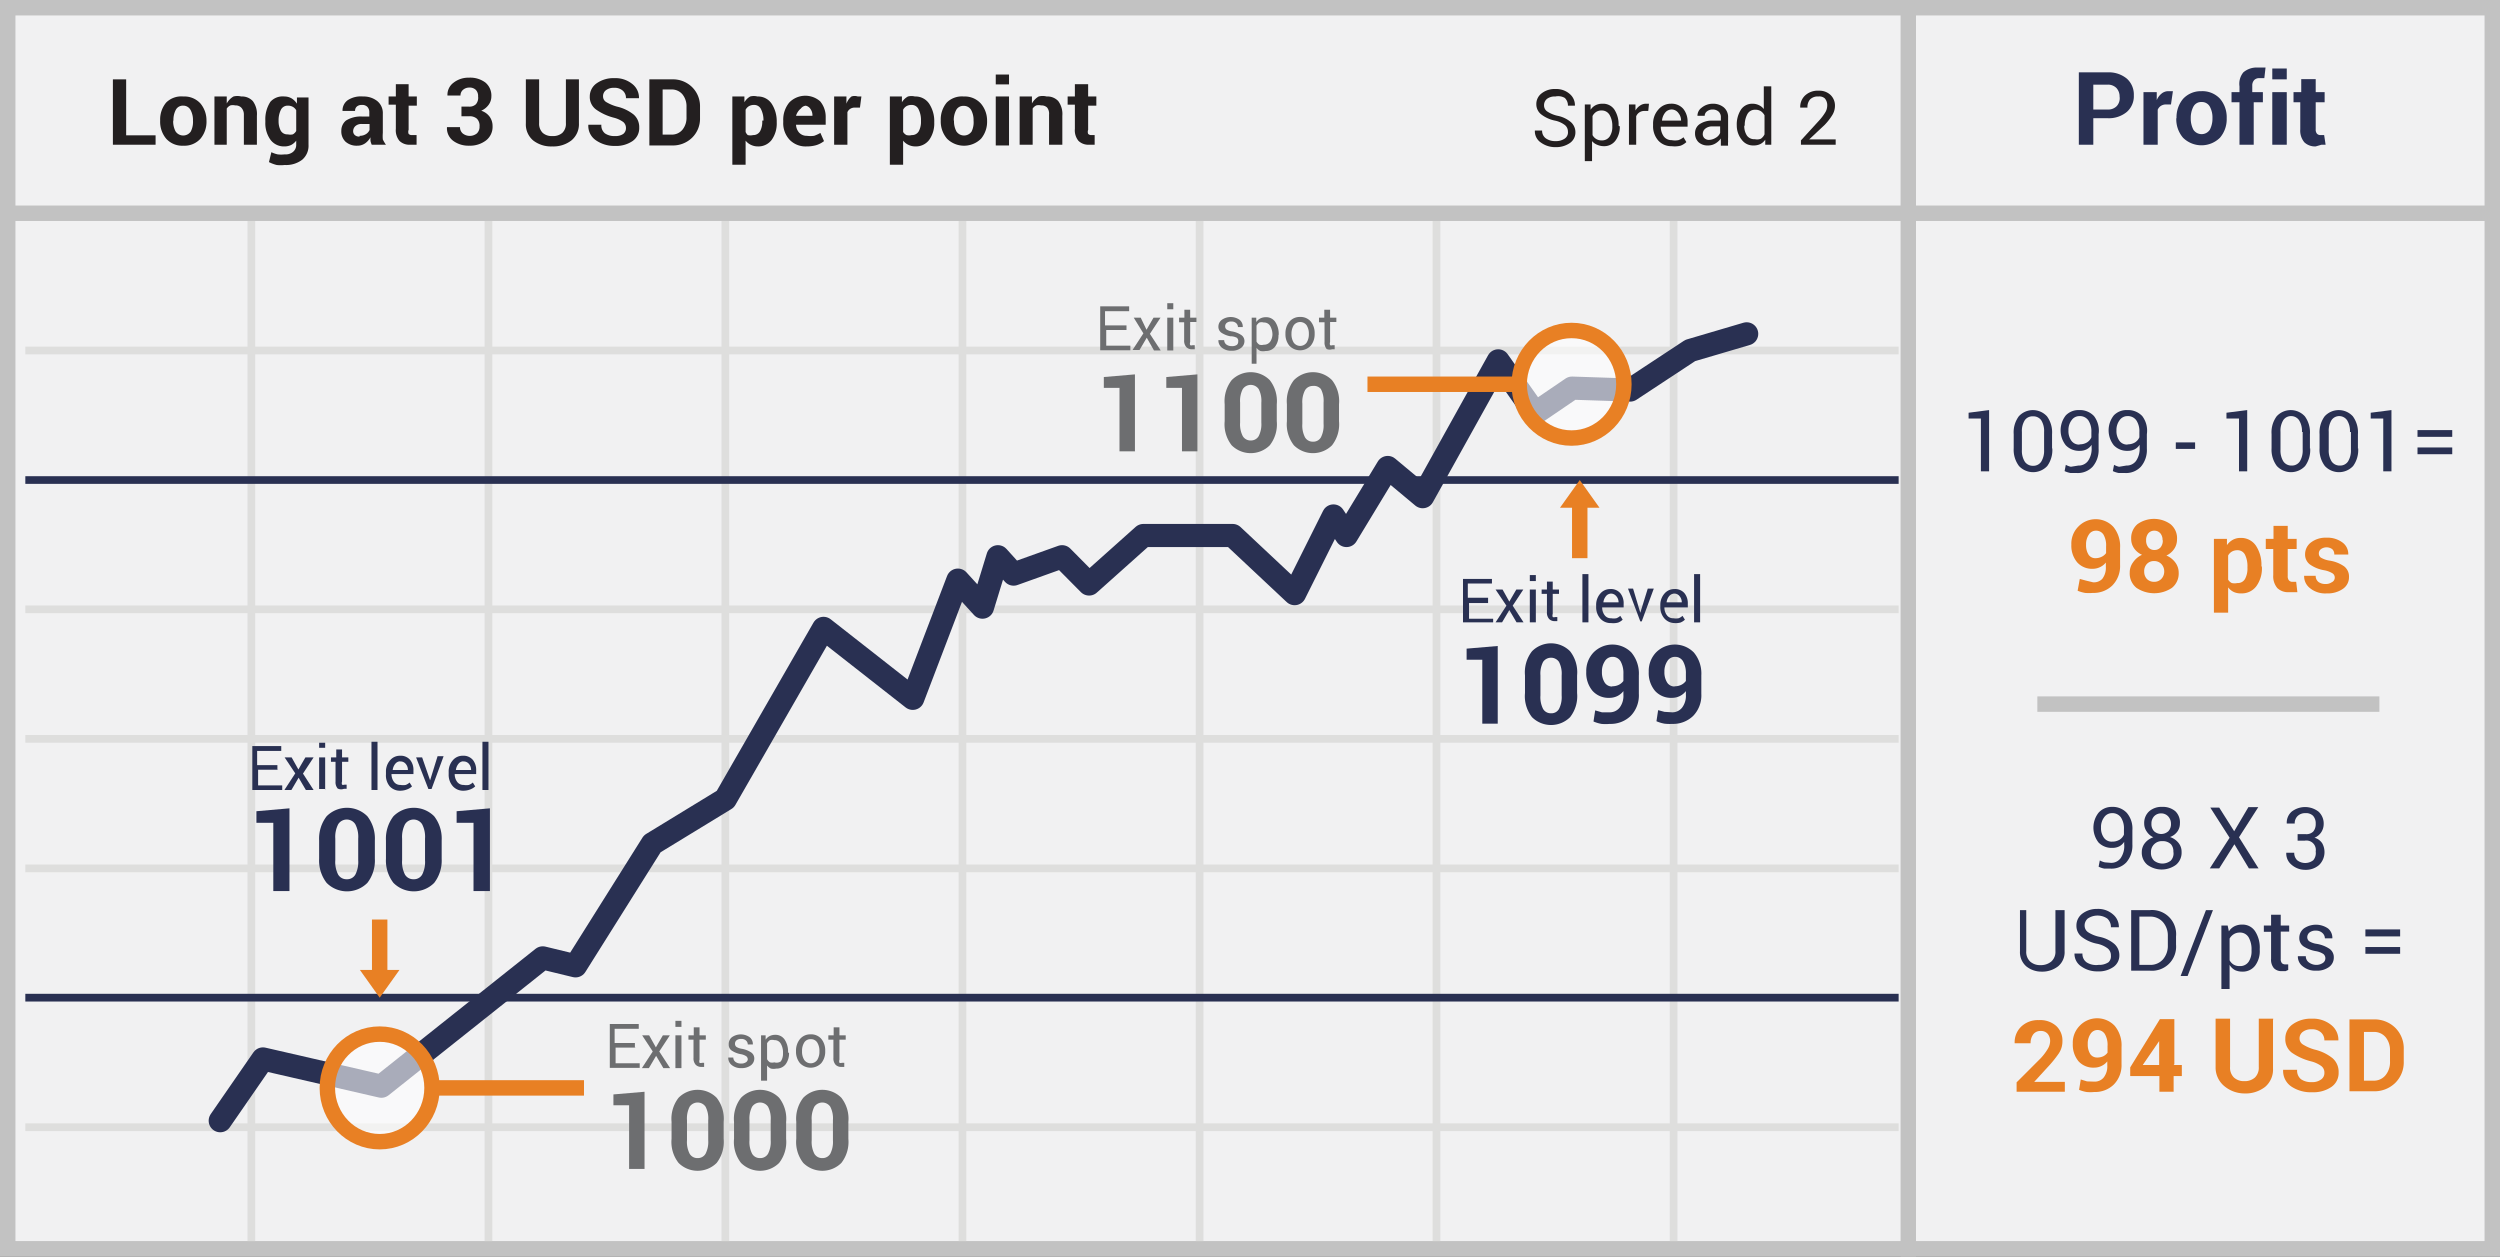 <svg id="Layer_1" data-name="Layer 1" xmlns="http://www.w3.org/2000/svg" viewBox="0 0 103.64 52.1"><rect x="0" y="0" width="103.64" height="52.1" fill="#808080" stroke="none"/><defs><style>.cls-1{fill:#f1f1f2;stroke:#c2c2c2;}.cls-1,.cls-10,.cls-2{stroke-miterlimit:10;}.cls-1,.cls-10{stroke-width:0.64px;}.cls-10,.cls-2,.cls-3,.cls-7{fill:none;}.cls-2{stroke:#dededd;}.cls-2,.cls-3{stroke-width:0.32px;}.cls-3,.cls-7{stroke:#293052;stroke-linejoin:round;}.cls-4{fill:#231f20;}.cls-5{fill:#293052;}.cls-6{fill:#6d6e70;}.cls-7{stroke-linecap:round;stroke-width:0.96px;}.cls-8{opacity:0.6;}.cls-9{fill:#fff;}.cls-10{stroke:#e88024;}.cls-11{fill:#e88024;}</style></defs><title>spreads-long</title><rect class="cls-1" x="79.11" y="0.32" width="24.21" height="51.45"/><rect class="cls-1" x="0.32" y="0.32" width="78.79" height="51.45"/><line class="cls-2" x1="1.05" y1="14.53" x2="78.71" y2="14.53"/><line class="cls-2" x1="1.05" y1="25.26" x2="78.71" y2="25.26"/><line class="cls-2" x1="1.05" y1="36" x2="78.71" y2="36"/><line class="cls-2" x1="1.05" y1="46.73" x2="78.71" y2="46.73"/><line class="cls-2" x1="10.42" y1="9.16" x2="10.42" y2="51.45"/><line class="cls-2" x1="20.25" y1="9.16" x2="20.25" y2="51.45"/><line class="cls-2" x1="30.07" y1="9.16" x2="30.07" y2="51.45"/><line class="cls-2" x1="39.9" y1="9.16" x2="39.9" y2="51.45"/><line class="cls-2" x1="49.73" y1="9.16" x2="49.73" y2="51.45"/><line class="cls-2" x1="59.55" y1="9.16" x2="59.55" y2="51.45"/><line class="cls-2" x1="1.05" y1="30.63" x2="78.71" y2="30.63"/><line class="cls-2" x1="69.38" y1="9.16" x2="69.38" y2="51.45"/><line class="cls-3" x1="1.05" y1="19.9" x2="78.71" y2="19.9"/><line class="cls-3" x1="1.05" y1="41.36" x2="78.71" y2="41.36"/><line class="cls-1" x1="0.48" y1="8.84" x2="103.32" y2="8.84"/><path class="cls-4" d="M5.23,5.61H6.45V6H4.68V3.29H5.23V5.61Z"/><path class="cls-4" d="M6.64,5a1.09,1.09,0,0,1,.25-0.75A0.89,0.89,0,0,1,7.6,4a0.9,0.9,0,0,1,.71.29A1.09,1.09,0,0,1,8.56,5V5a1.09,1.09,0,0,1-.25.75,0.89,0.89,0,0,1-.71.29,0.89,0.89,0,0,1-.71-0.29A1.09,1.09,0,0,1,6.64,5V5ZM7.18,5a0.88,0.88,0,0,0,.1.45,0.38,0.38,0,0,0,.63,0A0.88,0.88,0,0,0,8,5V5a0.87,0.87,0,0,0-.1-0.44A0.34,0.34,0,0,0,7.6,4.38a0.33,0.33,0,0,0-.31.17,0.88,0.88,0,0,0-.1.44V5Z"/><path class="cls-4" d="M9.4,4l0,0.29A0.74,0.74,0,0,1,9.68,4,0.65,0.65,0,0,1,10,4a0.61,0.61,0,0,1,.48.19,0.9,0.9,0,0,1,.17.61V6H10.11V4.75A0.41,0.41,0,0,0,10,4.46a0.33,0.33,0,0,0-.25-0.09,0.42,0.42,0,0,0-.2,0,0.39,0.39,0,0,0-.15.13V6H8.89V4H9.4Z"/><path class="cls-4" d="M11,5a1.32,1.32,0,0,1,.21-0.78A0.68,0.68,0,0,1,11.79,4a0.58,0.58,0,0,1,.3.08,0.67,0.67,0,0,1,.22.22l0-.26h0.48V6a0.76,0.76,0,0,1-.26.62,1.1,1.1,0,0,1-.73.22,1.41,1.41,0,0,1-.33,0,1.51,1.51,0,0,1-.32-0.12l0.1-.41a1.27,1.27,0,0,0,.26.09,1.22,1.22,0,0,0,.29,0,0.49,0.49,0,0,0,.33-0.09A0.37,0.37,0,0,0,12.28,6V5.83a0.62,0.62,0,0,1-.21.18,0.63,0.63,0,0,1-.28.06,0.69,0.69,0,0,1-.58-0.28A1.17,1.17,0,0,1,11,5.07V5Zm0.55,0a0.83,0.83,0,0,0,.09.42,0.31,0.31,0,0,0,.29.15,0.46,0.46,0,0,0,.21,0,0.36,0.36,0,0,0,.14-0.14V4.57a0.38,0.38,0,0,0-.14-0.14,0.41,0.41,0,0,0-.21-0.05,0.31,0.31,0,0,0-.29.18,1,1,0,0,0-.09.47v0Z"/><path class="cls-4" d="M15.41,6a1.11,1.11,0,0,1-.05-0.15,1.05,1.05,0,0,1,0-.16,0.76,0.76,0,0,1-.22.25,0.56,0.56,0,0,1-.33.1,0.69,0.69,0,0,1-.49-0.17,0.59,0.59,0,0,1-.17-0.45A0.54,0.54,0,0,1,14.34,5,1.15,1.15,0,0,1,15,4.83h0.31V4.66a0.32,0.32,0,0,0-.08-0.23A0.3,0.3,0,0,0,15,4.35a0.3,0.3,0,0,0-.21.07,0.23,0.23,0,0,0-.07.18H14.2a0.52,0.52,0,0,1,.22-0.45A1,1,0,0,1,15.05,4a0.91,0.91,0,0,1,.59.19,0.64,0.64,0,0,1,.23.53V5.51a1.58,1.58,0,0,0,0,.27A1.35,1.35,0,0,0,16,6H15.41Zm-0.5-.37a0.47,0.47,0,0,0,.26-0.07,0.38,0.38,0,0,0,.15-0.17V5.14H15a0.37,0.37,0,0,0-.27.09,0.29,0.29,0,0,0-.09.21,0.21,0.21,0,0,0,.07.16A0.26,0.26,0,0,0,14.91,5.66Z"/><path class="cls-4" d="M16.94,3.49V4h0.34V4.38H16.94v1a0.24,0.24,0,0,0,0,.17,0.17,0.17,0,0,0,.13.05H17.2l0.07,0,0,0.4-0.16,0H17a0.59,0.59,0,0,1-.44-0.16,0.69,0.69,0,0,1-.15-0.5v-1h-0.3V4h0.3V3.49h0.55Z"/><path class="cls-4" d="M19.13,4.42h0.31a0.38,0.38,0,0,0,.29-0.1A0.41,0.41,0,0,0,19.82,4a0.37,0.37,0,0,0-.09-0.27,0.36,0.36,0,0,0-.27-0.1,0.39,0.39,0,0,0-.26.09,0.3,0.3,0,0,0-.11.24H18.55a0.62,0.62,0,0,1,.25-0.53,1,1,0,0,1,.64-0.21,1.05,1.05,0,0,1,.68.2,0.7,0.7,0,0,1,.25.58,0.58,0.58,0,0,1-.11.34,0.75,0.75,0,0,1-.31.25,0.7,0.7,0,0,1,.35.25,0.66,0.66,0,0,1,.12.39,0.71,0.71,0,0,1-.27.59,1.1,1.1,0,0,1-.7.22,1.07,1.07,0,0,1-.66-0.2,0.65,0.65,0,0,1-.26-0.57h0.54a0.34,0.34,0,0,0,.11.26,0.47,0.47,0,0,0,.59,0,0.38,0.38,0,0,0,.11-0.29,0.41,0.41,0,0,0-.11-0.32,0.45,0.45,0,0,0-.32-0.1H19.13V4.42Z"/><path class="cls-4" d="M24,3.29V5.11a0.87,0.87,0,0,1-.31.71,1.22,1.22,0,0,1-.8.25,1.2,1.2,0,0,1-.79-0.25,0.87,0.87,0,0,1-.3-0.71V3.29h0.55V5.1a0.53,0.53,0,0,0,.15.41,0.56,0.56,0,0,0,.4.13,0.58,0.58,0,0,0,.41-0.13,0.52,0.52,0,0,0,.15-0.41V3.29H24Z"/><path class="cls-4" d="M25.95,5.31a0.32,0.32,0,0,0-.11-0.25,1.13,1.13,0,0,0-.39-0.18,2.24,2.24,0,0,1-.74-0.34A0.64,0.64,0,0,1,24.45,4a0.66,0.66,0,0,1,.29-0.55,1.2,1.2,0,0,1,.73-0.21,1.1,1.1,0,0,1,.74.24,0.72,0.72,0,0,1,.28.59H25.95a0.4,0.4,0,0,0-.13-0.31,0.51,0.51,0,0,0-.36-0.12,0.53,0.53,0,0,0-.34.1A0.31,0.31,0,0,0,25,4a0.27,0.27,0,0,0,.13.23,1.79,1.79,0,0,0,.45.19,1.73,1.73,0,0,1,.69.33,0.69,0.69,0,0,1,.23.54,0.65,0.65,0,0,1-.28.56,1.22,1.22,0,0,1-.73.2,1.34,1.34,0,0,1-.78-0.23,0.72,0.72,0,0,1-.32-0.65h0.54a0.42,0.42,0,0,0,.15.36,0.68,0.68,0,0,0,.42.11,0.55,0.55,0,0,0,.34-0.09A0.3,0.3,0,0,0,25.95,5.31Z"/><path class="cls-4" d="M26.92,6V3.29h0.94a1.13,1.13,0,0,1,.83.32,1.11,1.11,0,0,1,.33.82V4.89a1.1,1.1,0,0,1-.33.82,1.14,1.14,0,0,1-.83.32H26.92Zm0.55-2.32v1.9h0.36a0.57,0.57,0,0,0,.46-0.2,0.78,0.78,0,0,0,.17-0.52V4.43a0.78,0.78,0,0,0-.17-0.52,0.57,0.57,0,0,0-.46-0.2H27.47Z"/><path class="cls-4" d="M32.2,5.07a1.17,1.17,0,0,1-.21.73,0.69,0.69,0,0,1-.58.27A0.65,0.65,0,0,1,31.12,6a0.59,0.59,0,0,1-.21-0.17v1H30.36V4h0.5l0,0.24A0.65,0.65,0,0,1,31.1,4,0.59,0.59,0,0,1,31.4,4a0.68,0.68,0,0,1,.59.3A1.32,1.32,0,0,1,32.2,5v0ZM31.65,5a1,1,0,0,0-.1-0.47,0.31,0.31,0,0,0-.29-0.18,0.42,0.42,0,0,0-.21.05,0.37,0.37,0,0,0-.14.15V5.47A0.34,0.34,0,0,0,31,5.6a0.46,0.46,0,0,0,.22,0,0.32,0.32,0,0,0,.29-0.16,0.83,0.83,0,0,0,.09-0.42V5Z"/><path class="cls-4" d="M33.44,6.07a0.92,0.92,0,0,1-.71-0.28,1,1,0,0,1-.26-0.72V5a1.12,1.12,0,0,1,.25-0.75A0.93,0.93,0,0,1,34,4.2a1,1,0,0,1,.23.67v0.3H33a0.53,0.53,0,0,0,.13.33,0.42,0.42,0,0,0,.32.13,1.06,1.06,0,0,0,.3,0,1.44,1.44,0,0,0,.26-0.12l0.15,0.34a1,1,0,0,1-.33.17A1.41,1.41,0,0,1,33.44,6.07Zm0-1.69a0.29,0.29,0,0,0-.24.12A0.61,0.61,0,0,0,33,4.8h0.68v0a0.44,0.44,0,0,0-.08-0.28A0.3,0.3,0,0,0,33.39,4.38Z"/><path class="cls-4" d="M35.65,4.46h-0.2a0.36,0.36,0,0,0-.2.05,0.32,0.32,0,0,0-.12.14V6H34.58V4h0.51l0,0.3A0.64,0.64,0,0,1,35.3,4,0.41,0.41,0,0,1,35.56,4h0.08l0.07,0Z"/><path class="cls-4" d="M38.73,5.07a1.17,1.17,0,0,1-.21.73,0.69,0.69,0,0,1-.58.27A0.65,0.65,0,0,1,37.65,6a0.59,0.59,0,0,1-.21-0.17v1H36.89V4h0.5l0,0.24A0.65,0.65,0,0,1,37.64,4,0.59,0.59,0,0,1,37.93,4a0.68,0.68,0,0,1,.59.3,1.32,1.32,0,0,1,.21.78v0ZM38.18,5a1,1,0,0,0-.1-0.47,0.31,0.31,0,0,0-.29-0.18,0.42,0.42,0,0,0-.21.05,0.37,0.37,0,0,0-.14.15V5.47a0.34,0.34,0,0,0,.14.13,0.46,0.46,0,0,0,.22,0,0.32,0.32,0,0,0,.29-0.16,0.83,0.83,0,0,0,.09-0.42V5Z"/><path class="cls-4" d="M39,5a1.09,1.09,0,0,1,.25-0.75A0.89,0.89,0,0,1,39.95,4a0.9,0.9,0,0,1,.71.29,1.09,1.09,0,0,1,.26.75V5a1.09,1.09,0,0,1-.25.75,1,1,0,0,1-1.41,0A1.09,1.09,0,0,1,39,5V5Zm0.55,0a0.88,0.88,0,0,0,.1.45,0.38,0.38,0,0,0,.63,0A0.88,0.88,0,0,0,40.36,5V5a0.87,0.87,0,0,0-.1-0.44,0.34,0.34,0,0,0-.31-0.17,0.33,0.33,0,0,0-.31.17,0.88,0.88,0,0,0-.1.44V5Z"/><path class="cls-4" d="M41.83,3.5H41.28V3.09h0.55V3.5Zm0,2.53H41.28V4h0.55V6Z"/><path class="cls-4" d="M42.78,4l0,0.29A0.74,0.74,0,0,1,43.06,4,0.65,0.65,0,0,1,43.39,4a0.61,0.61,0,0,1,.48.19,0.9,0.9,0,0,1,.17.61V6H43.49V4.75a0.41,0.41,0,0,0-.08-0.29,0.33,0.33,0,0,0-.25-0.09,0.42,0.42,0,0,0-.2,0,0.39,0.39,0,0,0-.15.13V6H42.27V4h0.51Z"/><path class="cls-4" d="M45.11,3.49V4h0.34V4.38H45.11v1a0.24,0.24,0,0,0,0,.17,0.17,0.17,0,0,0,.13.05h0.07l0.07,0,0,0.4-0.16,0H45.15a0.59,0.59,0,0,1-.44-0.16,0.69,0.69,0,0,1-.15-0.5v-1h-0.3V4h0.3V3.49h0.55Z"/><path class="cls-5" d="M61.73,25H60.9v0.65h1V25.8H60.65V24h1.2v0.19h-1v0.59h0.84V25Z"/><path class="cls-5" d="M62.57,24.94l0.29-.5h0.29l-0.44.67,0.45,0.69H62.87l-0.3-.51-0.3.51H62l0.45-.69L62,24.44h0.29Z"/><path class="cls-5" d="M63.67,24.09H63.42V23.84h0.25v0.25Zm0,1.71H63.42V24.44h0.25V25.8Z"/><path class="cls-5" d="M64.37,24.11v0.33h0.26v0.18H64.37v0.83a0.19,0.19,0,0,0,0,.13,0.14,0.14,0,0,0,.1,0h0.09l0,0.17-0.08,0H64.46a0.32,0.32,0,0,1-.24-0.09,0.4,0.4,0,0,1-.09-0.29V24.62H63.91V24.44h0.22V24.11h0.25Z"/><path class="cls-5" d="M65.85,25.8H65.6v-2h0.25v2Z"/><path class="cls-5" d="M66.79,25.83a0.57,0.57,0,0,1-.45-0.19,0.71,0.71,0,0,1-.17-0.49V25.09a0.7,0.7,0,0,1,.17-0.48,0.53,0.53,0,0,1,.41-0.19,0.51,0.51,0,0,1,.42.17,0.66,0.66,0,0,1,.14.44v0.15H66.42a0.52,0.52,0,0,0,.1.32,0.31,0.31,0,0,0,.27.13,0.62,0.62,0,0,0,.22,0,0.5,0.5,0,0,0,.16-0.1l0.1,0.16a0.58,0.58,0,0,1-.19.12A0.78,0.78,0,0,1,66.79,25.83Zm0-1.22a0.27,0.27,0,0,0-.21.1,0.49,0.49,0,0,0-.11.26h0.63v0A0.38,0.38,0,0,0,67,24.71,0.28,0.28,0,0,0,66.75,24.61Z"/><path class="cls-5" d="M68,25.4l0,0.1h0l0-.1,0.31-1h0.25l-0.5,1.36H68l-0.51-1.36H67.7Z"/><path class="cls-5" d="M69.41,25.83A0.57,0.57,0,0,1,69,25.64a0.71,0.71,0,0,1-.17-0.49V25.09A0.7,0.7,0,0,1,69,24.61a0.53,0.53,0,0,1,.41-0.19,0.51,0.51,0,0,1,.42.17,0.66,0.66,0,0,1,.14.44v0.15H69a0.52,0.52,0,0,0,.1.32,0.31,0.31,0,0,0,.27.13,0.62,0.62,0,0,0,.22,0,0.5,0.5,0,0,0,.16-0.1l0.1,0.16a0.58,0.58,0,0,1-.19.12A0.78,0.78,0,0,1,69.41,25.83Zm0-1.22a0.27,0.27,0,0,0-.21.1,0.49,0.49,0,0,0-.11.26h0.63v0a0.38,0.38,0,0,0-.08-0.24A0.28,0.28,0,0,0,69.37,24.61Z"/><path class="cls-5" d="M70.47,25.8H70.23v-2h0.25v2Z"/><path class="cls-5" d="M62.09,30H61.45V27.35H60.8V26.89l1.29-.11V30Z"/><path class="cls-5" d="M65.38,28.73a1.41,1.41,0,0,1-.29,1,1.12,1.12,0,0,1-1.58,0,1.41,1.41,0,0,1-.29-1V28a1.42,1.42,0,0,1,.29-1,1.11,1.11,0,0,1,1.58,0,1.41,1.41,0,0,1,.29,1v0.71ZM64.74,28a1.05,1.05,0,0,0-.11-0.56,0.4,0.4,0,0,0-.66,0,1.06,1.06,0,0,0-.11.56v0.83a1.07,1.07,0,0,0,.11.56,0.37,0.37,0,0,0,.33.18,0.36,0.36,0,0,0,.33-0.18,1.07,1.07,0,0,0,.11-0.56V28Z"/><path class="cls-5" d="M66.73,29.53a0.52,0.52,0,0,0,.41-0.19,0.81,0.81,0,0,0,.16-0.54V28.65a0.72,0.72,0,0,1-.26.21,0.74,0.74,0,0,1-.32.07,0.89,0.89,0,0,1-.7-0.29,1.15,1.15,0,0,1-.26-0.79,1.11,1.11,0,0,1,.3-0.8,1.1,1.1,0,0,1,1.57,0,1.36,1.36,0,0,1,.31.95v0.76a1.22,1.22,0,0,1-.34.92,1.19,1.19,0,0,1-.87.33,1.76,1.76,0,0,1-.34,0,1.48,1.48,0,0,1-.33-0.1l0.07-.46,0.28,0.08Zm0.1-1.08a0.61,0.61,0,0,0,.28-0.06,0.52,0.52,0,0,0,.19-0.16V27.94a1,1,0,0,0-.12-0.53,0.38,0.38,0,0,0-.33-0.18,0.37,0.37,0,0,0-.32.18,0.76,0.76,0,0,0-.12.44,0.79,0.79,0,0,0,.11.44A0.36,0.36,0,0,0,66.84,28.46Z"/><path class="cls-5" d="M69.32,29.53a0.52,0.52,0,0,0,.41-0.19,0.81,0.81,0,0,0,.16-0.54V28.65a0.72,0.72,0,0,1-.26.21,0.74,0.74,0,0,1-.32.07,0.89,0.89,0,0,1-.7-0.29,1.15,1.15,0,0,1-.26-0.79,1.11,1.11,0,0,1,.3-0.8,1.1,1.1,0,0,1,1.57,0,1.36,1.36,0,0,1,.31.95v0.76a1.22,1.22,0,0,1-.34.92,1.19,1.19,0,0,1-.87.33A1.76,1.76,0,0,1,69,30a1.48,1.48,0,0,1-.33-0.1l0.07-.46L69,29.51Zm0.1-1.08a0.61,0.61,0,0,0,.28-0.06,0.52,0.52,0,0,0,.19-0.16V27.94a1,1,0,0,0-.12-0.53,0.38,0.38,0,0,0-.33-0.18,0.37,0.37,0,0,0-.32.18,0.76,0.76,0,0,0-.12.44,0.79,0.79,0,0,0,.11.44A0.36,0.36,0,0,0,69.42,28.46Z"/><path class="cls-6" d="M46.7,13.68H45.86v0.65h1v0.19H45.61V12.7h1.2V12.9h-1v0.59H46.7v0.19Z"/><path class="cls-6" d="M47.53,13.67l0.29-.5h0.29l-0.44.67,0.45,0.69H47.84L47.54,14l-0.3.51H46.95l0.45-.69L47,13.17h0.29Z"/><path class="cls-6" d="M48.63,12.82H48.39V12.57h0.25v0.25Zm0,1.71H48.39V13.17h0.25v1.36Z"/><path class="cls-6" d="M49.34,12.84v0.33H49.6v0.18H49.34v0.83a0.19,0.19,0,0,0,0,.13,0.14,0.14,0,0,0,.1,0h0.09l0,0.17-0.08,0H49.42a0.32,0.32,0,0,1-.24-0.09,0.4,0.4,0,0,1-.09-0.29V13.36H48.88V13.17h0.22V12.84h0.25Z"/><path class="cls-6" d="M51.33,14.17A0.17,0.17,0,0,0,51.27,14,0.58,0.58,0,0,0,51,13.94a1,1,0,0,1-.37-0.15,0.3,0.3,0,0,1-.12-0.25,0.35,0.35,0,0,1,.14-0.28,0.64,0.64,0,0,1,.74,0,0.36,0.36,0,0,1,.13.3H51.32a0.22,0.22,0,0,0-.07-0.16,0.27,0.27,0,0,0-.2-0.07,0.28,0.28,0,0,0-.2.06,0.18,0.18,0,0,0-.06.14,0.16,0.16,0,0,0,.06.13,0.57,0.57,0,0,0,.23.08,1,1,0,0,1,.38.15,0.3,0.3,0,0,1,.13.25,0.35,0.35,0,0,1-.15.29,0.61,0.61,0,0,1-.38.11,0.6,0.6,0,0,1-.41-0.13,0.38,0.38,0,0,1-.14-0.31h0.24a0.23,0.23,0,0,0,.1.19,0.38,0.38,0,0,0,.21.06,0.35,0.35,0,0,0,.21-0.05A0.16,0.16,0,0,0,51.33,14.17Z"/><path class="cls-6" d="M53,13.9a0.75,0.75,0,0,1-.14.47,0.47,0.47,0,0,1-.39.18,0.54,0.54,0,0,1-.22,0,0.43,0.43,0,0,1-.16-0.13v0.66H51.89V13.17h0.19l0,0.18a0.45,0.45,0,0,1,.17-0.15,0.5,0.5,0,0,1,.23-0.05,0.45,0.45,0,0,1,.39.2,0.9,0.9,0,0,1,.14.53v0Zm-0.25,0a0.72,0.72,0,0,0-.09-0.38,0.29,0.29,0,0,0-.27-0.15,0.33,0.33,0,0,0-.18,0,0.36,0.36,0,0,0-.12.13v0.66a0.35,0.35,0,0,0,.12.13,0.34,0.34,0,0,0,.18,0,0.31,0.31,0,0,0,.27-0.13,0.56,0.56,0,0,0,.09-0.33v0Z"/><path class="cls-6" d="M53.29,13.84a0.75,0.75,0,0,1,.16-0.5,0.55,0.55,0,0,1,.44-0.2,0.55,0.55,0,0,1,.45.19,0.75,0.75,0,0,1,.16.5v0a0.75,0.75,0,0,1-.16.5,0.61,0.61,0,0,1-.89,0,0.74,0.74,0,0,1-.16-0.5v0Zm0.25,0a0.65,0.65,0,0,0,.09.36,0.33,0.33,0,0,0,.54,0,0.65,0.65,0,0,0,.09-0.36v0a0.64,0.64,0,0,0-.09-0.35,0.33,0.33,0,0,0-.54,0,0.65,0.65,0,0,0-.09.35v0Z"/><path class="cls-6" d="M55.14,12.84v0.33H55.4v0.18H55.14v0.83a0.19,0.19,0,0,0,0,.13,0.14,0.14,0,0,0,.1,0h0.09l0,0.17-0.08,0H55.22A0.32,0.32,0,0,1,55,14.47a0.4,0.4,0,0,1-.09-0.29V13.36H54.68V13.17h0.22V12.84h0.25Z"/><path class="cls-6" d="M47.06,18.71H46.41V16.08H45.76V15.63l1.29-.11v3.2Z"/><path class="cls-6" d="M49.64,18.71H49V16.08H48.35V15.63l1.29-.11v3.2Z"/><path class="cls-6" d="M52.93,17.46a1.41,1.41,0,0,1-.29,1,1.12,1.12,0,0,1-1.58,0,1.41,1.41,0,0,1-.29-1V16.76a1.42,1.42,0,0,1,.29-1,1.11,1.11,0,0,1,1.58,0,1.41,1.41,0,0,1,.29,1v0.71Zm-0.64-.77a1.05,1.05,0,0,0-.11-0.56,0.4,0.4,0,0,0-.66,0,1.07,1.07,0,0,0-.11.56v0.83a1.07,1.07,0,0,0,.11.56,0.37,0.37,0,0,0,.33.18,0.37,0.37,0,0,0,.33-0.18,1.08,1.08,0,0,0,.11-0.56V16.69Z"/><path class="cls-6" d="M55.51,17.46a1.41,1.41,0,0,1-.29,1,1.12,1.12,0,0,1-1.58,0,1.41,1.41,0,0,1-.29-1V16.76a1.42,1.42,0,0,1,.29-1,1.11,1.11,0,0,1,1.58,0,1.41,1.41,0,0,1,.29,1v0.71Zm-0.64-.77a1.05,1.05,0,0,0-.11-0.56A0.37,0.37,0,0,0,54.43,16a0.37,0.37,0,0,0-.33.18,1.06,1.06,0,0,0-.11.56v0.83a1.07,1.07,0,0,0,.11.56,0.37,0.37,0,0,0,.33.18,0.36,0.36,0,0,0,.33-0.18,1.07,1.07,0,0,0,.11-0.56V16.69Z"/><path class="cls-6" d="M26.36,43.43H25.52v0.65h1v0.19H25.28V42.45h1.2v0.2h-1v0.59h0.84v0.2Z"/><path class="cls-6" d="M27.19,43.42l0.29-.5h0.29l-0.44.67,0.45,0.69H27.5l-0.3-.51-0.3.51H26.61l0.45-.69-0.44-.67h0.29Z"/><path class="cls-6" d="M28.29,42.57H28V42.32h0.25v0.25Zm0,1.71H28V42.92h0.25v1.36Z"/><path class="cls-6" d="M29,42.59v0.33h0.26V43.1H29v0.83a0.19,0.19,0,0,0,0,.13,0.15,0.15,0,0,0,.1,0h0.09l0,0.17-0.08,0H29.08a0.32,0.32,0,0,1-.24-0.09,0.4,0.4,0,0,1-.09-0.29V43.1H28.54V42.92h0.22V42.59H29Z"/><path class="cls-6" d="M31,43.92a0.17,0.17,0,0,0-.06-0.13,0.59,0.59,0,0,0-.24-0.09,1,1,0,0,1-.37-0.15,0.29,0.29,0,0,1-.12-0.25A0.36,0.36,0,0,1,30.34,43a0.64,0.64,0,0,1,.74,0,0.36,0.36,0,0,1,.13.3H31a0.22,0.22,0,0,0-.07-0.16,0.27,0.27,0,0,0-.2-0.07,0.29,0.29,0,0,0-.2.06,0.18,0.18,0,0,0-.06.14,0.16,0.16,0,0,0,.06.13,0.6,0.6,0,0,0,.23.08,1,1,0,0,1,.38.15,0.3,0.3,0,0,1,.13.25,0.35,0.35,0,0,1-.15.29,0.62,0.62,0,0,1-.38.11,0.6,0.6,0,0,1-.41-0.13,0.38,0.38,0,0,1-.14-0.31H30.4a0.23,0.23,0,0,0,.1.19,0.38,0.38,0,0,0,.21.06,0.35,0.35,0,0,0,.21-0.05A0.16,0.16,0,0,0,31,43.92Z"/><path class="cls-6" d="M32.71,43.65a0.75,0.75,0,0,1-.14.47,0.47,0.47,0,0,1-.39.18,0.54,0.54,0,0,1-.22,0,0.43,0.43,0,0,1-.16-0.13V44.8H31.55V42.92h0.19l0,0.18a0.45,0.45,0,0,1,.17-0.15,0.5,0.5,0,0,1,.23-0.05,0.45,0.45,0,0,1,.39.2,0.9,0.9,0,0,1,.14.53v0Zm-0.25,0a0.71,0.71,0,0,0-.09-0.38,0.29,0.29,0,0,0-.27-0.15,0.33,0.33,0,0,0-.18,0,0.36,0.36,0,0,0-.12.13v0.66a0.34,0.34,0,0,0,.12.13,0.34,0.34,0,0,0,.18,0A0.31,0.31,0,0,0,32.37,44a0.57,0.57,0,0,0,.09-0.33v0Z"/><path class="cls-6" d="M33,43.58a0.75,0.75,0,0,1,.16-0.5,0.55,0.55,0,0,1,.44-0.2,0.55,0.55,0,0,1,.45.19,0.75,0.75,0,0,1,.16.5v0a0.74,0.74,0,0,1-.16.5,0.61,0.61,0,0,1-.89,0,0.74,0.74,0,0,1-.16-0.5v0Zm0.25,0a0.64,0.64,0,0,0,.09.36,0.33,0.33,0,0,0,.54,0,0.64,0.64,0,0,0,.09-0.36v0a0.64,0.64,0,0,0-.09-0.36,0.3,0.3,0,0,0-.27-0.14,0.3,0.3,0,0,0-.27.14,0.64,0.64,0,0,0-.09.36v0Z"/><path class="cls-6" d="M34.8,42.59v0.33h0.26V43.1H34.8v0.83a0.19,0.19,0,0,0,0,.13,0.15,0.15,0,0,0,.1,0H35l0,0.17-0.08,0H34.88a0.32,0.32,0,0,1-.24-0.09,0.4,0.4,0,0,1-.09-0.29V43.1H34.34V42.92h0.22V42.59H34.8Z"/><path class="cls-6" d="M26.72,48.46H26.08V45.82H25.43V45.37l1.29-.11v3.2Z"/><path class="cls-6" d="M30,47.21a1.42,1.42,0,0,1-.29,1,1.12,1.12,0,0,1-1.58,0,1.41,1.41,0,0,1-.29-1V46.51a1.42,1.42,0,0,1,.29-1,1.11,1.11,0,0,1,1.58,0,1.41,1.41,0,0,1,.29,1v0.71Zm-0.64-.77a1.05,1.05,0,0,0-.11-0.56,0.4,0.4,0,0,0-.66,0,1.07,1.07,0,0,0-.11.56v0.83a1.07,1.07,0,0,0,.11.56,0.37,0.37,0,0,0,.33.18,0.37,0.37,0,0,0,.33-0.18,1.08,1.08,0,0,0,.11-0.56V46.44Z"/><path class="cls-6" d="M32.59,47.21a1.42,1.42,0,0,1-.29,1,1.12,1.12,0,0,1-1.58,0,1.41,1.41,0,0,1-.29-1V46.51a1.42,1.42,0,0,1,.29-1,1.11,1.11,0,0,1,1.58,0,1.41,1.41,0,0,1,.29,1v0.71Zm-0.64-.77a1.05,1.05,0,0,0-.11-0.56,0.4,0.4,0,0,0-.66,0,1.07,1.07,0,0,0-.11.56v0.83a1.07,1.07,0,0,0,.11.56,0.37,0.37,0,0,0,.33.18,0.37,0.37,0,0,0,.33-0.18,1.08,1.08,0,0,0,.11-0.56V46.44Z"/><path class="cls-6" d="M35.17,47.21a1.42,1.42,0,0,1-.29,1,1.12,1.12,0,0,1-1.58,0,1.41,1.41,0,0,1-.29-1V46.51a1.42,1.42,0,0,1,.29-1,1.11,1.11,0,0,1,1.58,0,1.41,1.41,0,0,1,.29,1v0.71Zm-0.64-.77a1.05,1.05,0,0,0-.11-0.56,0.4,0.4,0,0,0-.66,0,1.07,1.07,0,0,0-.11.56v0.83a1.07,1.07,0,0,0,.11.56,0.37,0.37,0,0,0,.33.18,0.37,0.37,0,0,0,.33-0.18,1.08,1.08,0,0,0,.11-0.56V46.44Z"/><path class="cls-5" d="M11.54,31.91H10.7v0.65h1v0.19H10.46V30.93h1.2v0.2h-1v0.59h0.84v0.2Z"/><path class="cls-5" d="M12.37,31.9l0.29-.5H13l-0.44.67L13,32.75H12.68l-0.3-.51-0.3.51H11.79l0.45-.69L11.8,31.4h0.29Z"/><path class="cls-5" d="M13.47,31H13.23V30.79h0.25V31Zm0,1.71H13.23V31.4h0.25v1.36Z"/><path class="cls-5" d="M14.18,31.07V31.4h0.26v0.18H14.18V32.4a0.19,0.19,0,0,0,0,.13,0.15,0.15,0,0,0,.1,0h0.09l0,0.17-0.08,0H14.26A0.32,0.32,0,0,1,14,32.69a0.4,0.4,0,0,1-.09-0.29V31.58H13.72V31.4h0.22V31.07h0.25Z"/><path class="cls-5" d="M15.65,32.75H15.4v-2h0.25v2Z"/><path class="cls-5" d="M16.6,32.78a0.57,0.57,0,0,1-.45-0.19A0.71,0.71,0,0,1,16,32.1V32a0.7,0.7,0,0,1,.17-0.48,0.53,0.53,0,0,1,.41-0.19,0.51,0.51,0,0,1,.42.17,0.66,0.66,0,0,1,.14.44v0.15H16.23a0.54,0.54,0,0,0,.1.32,0.32,0.32,0,0,0,.27.13,0.63,0.63,0,0,0,.22,0,0.49,0.49,0,0,0,.16-0.1l0.1,0.16a0.58,0.58,0,0,1-.19.12A0.77,0.77,0,0,1,16.6,32.78Zm0-1.22a0.27,0.27,0,0,0-.21.1,0.49,0.49,0,0,0-.11.26h0.63v0a0.38,0.38,0,0,0-.08-0.24A0.28,0.28,0,0,0,16.56,31.57Z"/><path class="cls-5" d="M17.83,32.35l0,0.09h0l0-.09,0.31-1h0.25l-0.5,1.36H17.76L17.25,31.4h0.25Z"/><path class="cls-5" d="M19.22,32.78a0.57,0.57,0,0,1-.45-0.19,0.71,0.71,0,0,1-.17-0.49V32a0.7,0.7,0,0,1,.17-0.48,0.53,0.53,0,0,1,.41-0.19,0.51,0.51,0,0,1,.42.17,0.66,0.66,0,0,1,.14.44v0.15H18.85a0.54,0.54,0,0,0,.1.32,0.32,0.32,0,0,0,.27.13,0.63,0.63,0,0,0,.22,0,0.49,0.49,0,0,0,.16-0.1l0.1,0.16a0.58,0.58,0,0,1-.19.12A0.77,0.77,0,0,1,19.22,32.78Zm0-1.22a0.27,0.27,0,0,0-.21.1,0.49,0.49,0,0,0-.11.26h0.63v0a0.38,0.38,0,0,0-.08-0.24A0.28,0.28,0,0,0,19.18,31.57Z"/><path class="cls-5" d="M20.28,32.75H20v-2h0.25v2Z"/><path class="cls-5" d="M12,36.94H11.33V34.11h-0.7V33.63L12,33.51v3.43Z"/><path class="cls-5" d="M15.54,35.6a1.51,1.51,0,0,1-.31,1,1.19,1.19,0,0,1-1.69,0,1.51,1.51,0,0,1-.31-1V34.84a1.52,1.52,0,0,1,.31-1,1.19,1.19,0,0,1,1.69,0,1.51,1.51,0,0,1,.31,1V35.6Zm-0.69-.83a1.13,1.13,0,0,0-.12-0.6,0.42,0.42,0,0,0-.71,0,1.15,1.15,0,0,0-.12.6v0.89a1.15,1.15,0,0,0,.12.6,0.4,0.4,0,0,0,.36.19,0.39,0.39,0,0,0,.35-0.19,1.15,1.15,0,0,0,.12-0.6V34.77Z"/><path class="cls-5" d="M18.31,35.6a1.51,1.51,0,0,1-.31,1,1.19,1.19,0,0,1-1.69,0,1.51,1.51,0,0,1-.31-1V34.84a1.52,1.52,0,0,1,.31-1,1.19,1.19,0,0,1,1.69,0,1.51,1.51,0,0,1,.31,1V35.6Zm-0.69-.83a1.13,1.13,0,0,0-.12-0.6,0.42,0.42,0,0,0-.71,0,1.15,1.15,0,0,0-.12.6v0.89a1.15,1.15,0,0,0,.12.6,0.4,0.4,0,0,0,.36.19,0.39,0.39,0,0,0,.35-0.19,1.15,1.15,0,0,0,.12-0.6V34.77Z"/><path class="cls-5" d="M20.32,36.94H19.63V34.11h-0.7V33.63l1.38-.12v3.43Z"/><polyline class="cls-7" points="9.13 46.46 10.9 43.9 15.81 45.03 22.5 39.71 23.86 40.04 27.04 34.98 30.07 33.13 34.14 26.05 37.84 28.95 39.71 24.05 40.73 25.17 41.37 23.08 42.02 23.8 44.03 23.08 45.15 24.21 47.4 22.2 51.1 22.2 53.67 24.61 55.28 21.39 55.82 22.2 57.53 19.38 58.98 20.59 62.11 14.96 63.64 17.13 65.17 16.09 67.58 16.17 70.07 14.53 72.41 13.84"/><g class="cls-8"><ellipse class="cls-9" cx="65.15" cy="15.93" rx="2.17" ry="2.23"/></g><ellipse class="cls-10" cx="65.15" cy="15.93" rx="2.17" ry="2.23"/><g class="cls-8"><ellipse class="cls-9" cx="15.74" cy="45.1" rx="2.17" ry="2.23"/></g><ellipse class="cls-10" cx="15.74" cy="45.1" rx="2.17" ry="2.23"/><line class="cls-10" x1="62.98" y1="15.93" x2="56.69" y2="15.93"/><line class="cls-10" x1="24.21" y1="45.1" x2="17.91" y2="45.1"/><polygon class="cls-11" points="16.56 40.21 15.74 41.36 14.92 40.21 16.56 40.21"/><line class="cls-10" x1="15.74" y1="40.56" x2="15.74" y2="38.12"/><polygon class="cls-11" points="64.67 21.05 65.49 19.9 66.31 21.05 64.67 21.05"/><line class="cls-10" x1="65.49" y1="20.7" x2="65.49" y2="23.14"/><path class="cls-4" d="M65,5.45a0.34,0.34,0,0,0-.12-0.26A1,1,0,0,0,64.46,5a1.38,1.38,0,0,1-.57-0.26,0.53,0.53,0,0,1-.2-0.42,0.55,0.55,0,0,1,.22-0.45,0.87,0.87,0,0,1,.57-0.18,0.85,0.85,0,0,1,.6.21,0.61,0.61,0,0,1,.21.48H65a0.43,0.43,0,0,0-.13-0.32A0.54,0.54,0,0,0,64.48,4a0.53,0.53,0,0,0-.35.1,0.34,0.34,0,0,0-.12.27,0.3,0.3,0,0,0,.13.25,1.27,1.27,0,0,0,.43.18,1.23,1.23,0,0,1,.55.26,0.56,0.56,0,0,1,.19.43,0.53,0.53,0,0,1-.23.44,1,1,0,0,1-.59.17,1,1,0,0,1-.61-0.19,0.56,0.56,0,0,1-.25-0.5h0.3a0.38,0.38,0,0,0,.16.33,0.67,0.67,0,0,0,.4.11,0.63,0.63,0,0,0,.37-0.1A0.31,0.31,0,0,0,65,5.45Z"/><path class="cls-4" d="M67.15,5.24a0.94,0.94,0,0,1-.18.59,0.58,0.58,0,0,1-.49.23A0.67,0.67,0,0,1,66.21,6,0.52,0.52,0,0,1,66,5.85V6.68H65.7V4.33h0.24l0,0.22a0.55,0.55,0,0,1,.21-0.19,0.62,0.62,0,0,1,.29-0.06,0.56,0.56,0,0,1,.49.25,1.13,1.13,0,0,1,.17.66v0Zm-0.31,0a0.89,0.89,0,0,0-.11-0.47,0.37,0.37,0,0,0-.33-0.19,0.41,0.41,0,0,0-.23.06,0.45,0.45,0,0,0-.15.17V5.6a0.41,0.41,0,0,0,.38.22,0.38,0.38,0,0,0,.33-0.16,0.71,0.71,0,0,0,.11-0.42v0Z"/><path class="cls-4" d="M68.33,4.6H68.17a0.36,0.36,0,0,0-.21.06,0.37,0.37,0,0,0-.13.16V6H67.53V4.33H67.8l0,0.25A0.6,0.6,0,0,1,68,4.37a0.42,0.42,0,0,1,.24-0.07h0.12Z"/><path class="cls-4" d="M69.3,6.06a0.72,0.72,0,0,1-.56-0.24,0.89,0.89,0,0,1-.21-0.61V5.14a0.87,0.87,0,0,1,.22-0.6,0.67,0.67,0,0,1,.51-0.24,0.64,0.64,0,0,1,.52.21,0.83,0.83,0,0,1,.18.55V5.25H68.85a0.68,0.68,0,0,0,.12.4,0.4,0.4,0,0,0,.33.16,0.77,0.77,0,0,0,.28,0,0.63,0.63,0,0,0,.21-0.12l0.12,0.2a0.74,0.74,0,0,1-.24.15A1,1,0,0,1,69.3,6.06Zm0-1.52a0.34,0.34,0,0,0-.27.13,0.62,0.62,0,0,0-.13.33h0.79V5a0.47,0.47,0,0,0-.1-0.3A0.35,0.35,0,0,0,69.26,4.54Z"/><path class="cls-4" d="M71.34,6l0-.14a1,1,0,0,1,0-.12,0.73,0.73,0,0,1-.23.21,0.58,0.58,0,0,1-.3.08,0.55,0.55,0,0,1-.4-0.14,0.5,0.5,0,0,1-.14-0.37,0.44,0.44,0,0,1,.2-0.38A0.92,0.92,0,0,1,71,5h0.34V4.87a0.31,0.31,0,0,0-.09-0.24A0.36,0.36,0,0,0,71,4.54a0.37,0.37,0,0,0-.24.08,0.23,0.23,0,0,0-.09.18h-0.3a0.41,0.41,0,0,1,.18-0.34A0.72,0.72,0,0,1,71,4.3a0.7,0.7,0,0,1,.46.15,0.52,0.52,0,0,1,.18.42V5.69a1.71,1.71,0,0,0,0,.18,0.88,0.88,0,0,0,0,.17H71.34ZM70.83,5.8a0.55,0.55,0,0,0,.3-0.09,0.41,0.41,0,0,0,.18-0.2V5.24H71a0.45,0.45,0,0,0-.3.09,0.28,0.28,0,0,0-.11.22,0.23,0.23,0,0,0,.07.18A0.29,0.29,0,0,0,70.83,5.8Z"/><path class="cls-4" d="M72,5.21a1.13,1.13,0,0,1,.17-0.66,0.56,0.56,0,0,1,.49-0.25,0.61,0.61,0,0,1,.26.06,0.54,0.54,0,0,1,.2.16V3.58h0.31V6H73.18l0-.21a0.55,0.55,0,0,1-.2.18,0.61,0.61,0,0,1-.28.06,0.58,0.58,0,0,1-.49-0.23A0.94,0.94,0,0,1,72,5.24v0Zm0.31,0a0.72,0.72,0,0,0,.11.41,0.37,0.37,0,0,0,.33.15A0.41,0.41,0,0,0,73,5.75a0.46,0.46,0,0,0,.15-0.18V4.78A0.49,0.49,0,0,0,73,4.61a0.41,0.41,0,0,0-.23-0.06,0.35,0.35,0,0,0-.33.18,0.94,0.94,0,0,0-.11.48v0Z"/><path class="cls-4" d="M76.14,6H74.66V5.82L75.41,5a2.13,2.13,0,0,0,.27-0.36,0.57,0.57,0,0,0,.07-0.27,0.43,0.43,0,0,0-.1-0.29A0.33,0.33,0,0,0,75.39,4a0.45,0.45,0,0,0-.35.12,0.48,0.48,0,0,0-.11.34h-0.3a0.65,0.65,0,0,1,.2-0.5,0.77,0.77,0,0,1,.57-0.2,0.67,0.67,0,0,1,.49.18,0.61,0.61,0,0,1,.18.46,0.73,0.73,0,0,1-.11.37,2.39,2.39,0,0,1-.31.4L75,5.78h1.1V6Z"/><path class="cls-5" d="M86.78,5V6h-0.6v-3h1.18a1.17,1.17,0,0,1,.81.26,0.88,0.88,0,0,1,.29.69,0.87,0.87,0,0,1-.29.69,1.17,1.17,0,0,1-.81.26H86.78Zm0-.46h0.59a0.49,0.49,0,0,0,.38-0.14A0.48,0.48,0,0,0,87.87,4a0.51,0.51,0,0,0-.13-0.35,0.49,0.49,0,0,0-.38-0.14H86.78v1Z"/><path class="cls-5" d="M90,4.33H89.8a0.4,0.4,0,0,0-.22.06,0.36,0.36,0,0,0-.13.16V6H88.86V3.82h0.55l0,0.33a0.69,0.69,0,0,1,.2-0.27,0.44,0.44,0,0,1,.28-0.1H90l0.08,0Z"/><path class="cls-5" d="M90.23,4.9A1.19,1.19,0,0,1,90.5,4.1a1,1,0,0,1,.76-0.32,1,1,0,0,1,.77.31,1.18,1.18,0,0,1,.28.81v0a1.18,1.18,0,0,1-.28.81,1.09,1.09,0,0,1-1.53,0,1.18,1.18,0,0,1-.28-0.81v0Zm0.59,0a1,1,0,0,0,.11.48,0.41,0.41,0,0,0,.68,0,1,1,0,0,0,.11-0.48v0a0.94,0.94,0,0,0-.11-0.48,0.37,0.37,0,0,0-.34-0.19,0.36,0.36,0,0,0-.34.19,1,1,0,0,0-.11.48v0Z"/><path class="cls-5" d="M92.84,6V4.24H92.51V3.82h0.33V3.58A0.75,0.75,0,0,1,93,3a0.85,0.85,0,0,1,.6-0.2h0.15l0.17,0-0.05.44h-0.2a0.28,0.28,0,0,0-.22.08,0.32,0.32,0,0,0-.08.23V3.82h0.44V4.24H93.43V6h-0.6Z"/><path class="cls-5" d="M94.8,3.29H94.2V2.84h0.6V3.29ZM94.8,6H94.2V3.82h0.6V6Z"/><path class="cls-5" d="M96,3.28V3.82h0.37V4.24H96V5.36a0.26,0.26,0,0,0,.05.18,0.19,0.19,0,0,0,.14.06h0.08l0.08,0L96.41,6l-0.17,0L96,6.07a0.64,0.64,0,0,1-.47-0.17,0.75,0.75,0,0,1-.17-0.54V4.24H95.08V3.82H95.4V3.28H96Z"/><path class="cls-5" d="M82.46,19.54H82.12V17.35H81.61V17.11L82.46,17v2.51Z"/><path class="cls-5" d="M85.08,18.58a1.12,1.12,0,0,1-.21.74,0.8,0.8,0,0,1-1.17,0,1.12,1.12,0,0,1-.22-0.74V18a1.12,1.12,0,0,1,.21-0.74,0.79,0.79,0,0,1,1.17,0,1.12,1.12,0,0,1,.21.74v0.6Zm-0.34-.67a0.84,0.84,0,0,0-.12-0.49,0.4,0.4,0,0,0-.34-0.16,0.39,0.39,0,0,0-.34.16,0.84,0.84,0,0,0-.12.49v0.74a0.85,0.85,0,0,0,.12.49,0.4,0.4,0,0,0,.34.17,0.39,0.39,0,0,0,.34-0.17,0.86,0.86,0,0,0,.12-0.49V17.91Z"/><path class="cls-5" d="M86.16,19.3a0.48,0.48,0,0,0,.4-0.19,0.89,0.89,0,0,0,.15-0.56V18.44a0.55,0.55,0,0,1-.21.19,0.63,0.63,0,0,1-.28.06,0.76,0.76,0,0,1-.58-0.23,1,1,0,0,1,0-1.24A0.73,0.73,0,0,1,86.19,17a0.8,0.8,0,0,1,.62.25A1,1,0,0,1,87,18v0.6a1.06,1.06,0,0,1-.25.75,0.84,0.84,0,0,1-.64.26l-0.27,0a1,1,0,0,1-.25-0.08l0.05-.26a0.79,0.79,0,0,0,.21.08Zm0.05-.88a0.57,0.57,0,0,0,.31-0.08,0.47,0.47,0,0,0,.18-0.21V17.92a0.82,0.82,0,0,0-.13-0.5,0.43,0.43,0,0,0-.37-0.17,0.39,0.39,0,0,0-.32.17,0.67,0.67,0,0,0-.13.43,0.68,0.68,0,0,0,.12.42A0.39,0.39,0,0,0,86.21,18.43Z"/><path class="cls-5" d="M88.15,19.3a0.48,0.48,0,0,0,.4-0.19,0.89,0.89,0,0,0,.15-0.56V18.44a0.55,0.55,0,0,1-.21.19,0.63,0.63,0,0,1-.28.06,0.76,0.76,0,0,1-.58-0.23,1,1,0,0,1,0-1.24A0.73,0.73,0,0,1,88.19,17a0.8,0.8,0,0,1,.62.25A1,1,0,0,1,89,18v0.6a1.06,1.06,0,0,1-.25.75,0.84,0.84,0,0,1-.64.26l-0.27,0a1,1,0,0,1-.25-0.08l0.05-.26a0.79,0.79,0,0,0,.21.08Zm0.05-.88a0.57,0.57,0,0,0,.31-0.08,0.47,0.47,0,0,0,.18-0.21V17.92a0.82,0.82,0,0,0-.13-0.5,0.43,0.43,0,0,0-.37-0.17,0.39,0.39,0,0,0-.32.17,0.67,0.67,0,0,0-.13.43,0.68,0.68,0,0,0,.12.42A0.39,0.39,0,0,0,88.2,18.43Z"/><path class="cls-5" d="M91,18.61H90.2V18.34H91v0.27Z"/><path class="cls-5" d="M93.16,19.54H92.82V17.35H92.3V17.11L93.16,17v2.51Z"/><path class="cls-5" d="M95.77,18.58a1.12,1.12,0,0,1-.21.74,0.8,0.8,0,0,1-1.17,0,1.12,1.12,0,0,1-.22-0.74V18a1.12,1.12,0,0,1,.21-0.74,0.79,0.79,0,0,1,1.17,0,1.12,1.12,0,0,1,.21.74v0.6Zm-0.34-.67a0.84,0.84,0,0,0-.12-0.49A0.4,0.4,0,0,0,95,17.25a0.39,0.39,0,0,0-.34.16,0.84,0.84,0,0,0-.12.49v0.74a0.85,0.85,0,0,0,.12.49,0.4,0.4,0,0,0,.34.17,0.39,0.39,0,0,0,.34-0.17,0.86,0.86,0,0,0,.12-0.49V17.91Z"/><path class="cls-5" d="M97.76,18.58a1.12,1.12,0,0,1-.21.74,0.8,0.8,0,0,1-1.17,0,1.12,1.12,0,0,1-.22-0.74V18a1.12,1.12,0,0,1,.21-0.74,0.79,0.79,0,0,1,1.17,0,1.12,1.12,0,0,1,.21.74v0.6Zm-0.34-.67a0.84,0.84,0,0,0-.12-0.49A0.4,0.4,0,0,0,97,17.25a0.39,0.39,0,0,0-.34.16,0.84,0.84,0,0,0-.12.49v0.74a0.85,0.85,0,0,0,.12.49,0.4,0.4,0,0,0,.34.17,0.39,0.39,0,0,0,.34-0.17,0.86,0.86,0,0,0,.12-0.49V17.91Z"/><path class="cls-5" d="M99.14,19.54H98.8V17.35H98.28V17.11L99.14,17v2.51Z"/><path class="cls-5" d="M101.66,18.11h-1.44V17.83h1.44v0.29Zm0,0.72h-1.44V18.55h1.44v0.29Z"/><path class="cls-11" d="M86.77,24.14A0.48,0.48,0,0,0,87.15,24a0.75,0.75,0,0,0,.15-0.5V23.32a0.66,0.66,0,0,1-.24.19,0.69,0.69,0,0,1-.3.07,0.82,0.82,0,0,1-.65-0.27,1.07,1.07,0,0,1-.24-0.73,1,1,0,0,1,.28-0.74,1,1,0,0,1,1.46,0,1.26,1.26,0,0,1,.28.88v0.7a1.14,1.14,0,0,1-.32.85,1.11,1.11,0,0,1-.81.31,1.69,1.69,0,0,1-.32,0,1.47,1.47,0,0,1-.31-0.09L86.22,24l0.26,0.07Zm0.1-1a0.58,0.58,0,0,0,.26-0.06,0.48,0.48,0,0,0,.18-0.15V22.66a0.89,0.89,0,0,0-.11-0.5A0.36,0.36,0,0,0,86.88,22a0.34,0.34,0,0,0-.29.17,0.71,0.71,0,0,0-.11.41,0.73,0.73,0,0,0,.1.41A0.33,0.33,0,0,0,86.87,23.14Z"/><path class="cls-11" d="M90.25,22.37a0.68,0.68,0,0,1-.12.39,0.79,0.79,0,0,1-.32.27,0.88,0.88,0,0,1,.37.29,0.7,0.7,0,0,1,.14.42,0.76,0.76,0,0,1-.28.63,1.32,1.32,0,0,1-1.47,0,0.76,0.76,0,0,1-.28-0.63,0.7,0.7,0,0,1,.14-0.43A0.89,0.89,0,0,1,88.8,23a0.78,0.78,0,0,1-.33-0.27,0.68,0.68,0,0,1-.12-0.39,0.76,0.76,0,0,1,.26-0.61,1.18,1.18,0,0,1,1.37,0A0.75,0.75,0,0,1,90.25,22.37ZM89.72,23.7a0.44,0.44,0,0,0-.12-0.32,0.4,0.4,0,0,0-.3-0.12,0.39,0.39,0,0,0-.3.12,0.44,0.44,0,0,0-.11.32A0.44,0.44,0,0,0,89,24a0.41,0.41,0,0,0,.3.12,0.4,0.4,0,0,0,.3-0.12A0.44,0.44,0,0,0,89.72,23.7Zm-0.07-1.3a0.42,0.42,0,0,0-.09-0.29A0.32,0.32,0,0,0,89.31,22a0.32,0.32,0,0,0-.25.11,0.43,0.43,0,0,0-.09.29,0.44,0.44,0,0,0,.09.29,0.32,0.32,0,0,0,.26.11,0.32,0.32,0,0,0,.25-0.11A0.44,0.44,0,0,0,89.66,22.39Z"/><path class="cls-11" d="M93.77,23.51a1.26,1.26,0,0,1-.23.79,0.75,0.75,0,0,1-.63.3,0.7,0.7,0,0,1-.31-0.06,0.64,0.64,0,0,1-.23-0.19V25.4H91.78V22.34h0.54l0,0.26a0.71,0.71,0,0,1,.24-0.22,0.64,0.64,0,0,1,.32-0.08,0.74,0.74,0,0,1,.64.32,1.43,1.43,0,0,1,.23.84v0Zm-0.6,0a1.07,1.07,0,0,0-.1-0.51,0.34,0.34,0,0,0-.32-0.19,0.45,0.45,0,0,0-.23.06,0.4,0.4,0,0,0-.15.16v1a0.37,0.37,0,0,0,.15.14,0.51,0.51,0,0,0,.23,0A0.34,0.34,0,0,0,93.07,24a0.9,0.9,0,0,0,.1-0.46v0Z"/><path class="cls-11" d="M94.84,21.8v0.54h0.37v0.42H94.84v1.12a0.26,0.26,0,0,0,.05.18,0.19,0.19,0,0,0,.14.06h0.08l0.08,0,0.05,0.43-0.17,0-0.19,0a0.64,0.64,0,0,1-.47-0.17,0.75,0.75,0,0,1-.17-0.54V22.76H93.93V22.34h0.32V21.8h0.6Z"/><path class="cls-11" d="M96.79,23.94a0.21,0.21,0,0,0-.09-0.17,1,1,0,0,0-.35-0.13,1.42,1.42,0,0,1-.59-0.24,0.51,0.51,0,0,1-.2-0.43,0.61,0.61,0,0,1,.24-0.48,1,1,0,0,1,.64-0.2,1.05,1.05,0,0,1,.67.2,0.59,0.59,0,0,1,.24.5H96.77a0.29,0.29,0,0,0-.08-0.22,0.4,0.4,0,0,0-.48,0,0.22,0.22,0,0,0-.08.18,0.2,0.2,0,0,0,.09.17,1,1,0,0,0,.35.12,1.43,1.43,0,0,1,.61.24,0.53,0.53,0,0,1,.2.44,0.58,0.58,0,0,1-.25.49,1.1,1.1,0,0,1-.67.19,1,1,0,0,1-.7-0.22,0.62,0.62,0,0,1-.24-0.51H96a0.31,0.31,0,0,0,.12.26,0.48,0.48,0,0,0,.29.08,0.41,0.41,0,0,0,.25-0.07A0.21,0.21,0,0,0,96.79,23.94Z"/><path class="cls-5" d="M87.51,35.77a0.48,0.48,0,0,0,.4-0.19A0.88,0.88,0,0,0,88.06,35V34.9a0.55,0.55,0,0,1-.21.19,0.63,0.63,0,0,1-.28.06A0.76,0.76,0,0,1,87,34.93a1,1,0,0,1,0-1.24,0.73,0.73,0,0,1,.55-0.24,0.8,0.8,0,0,1,.62.25,1,1,0,0,1,.23.72V35a1.06,1.06,0,0,1-.25.75,0.84,0.84,0,0,1-.64.26l-0.27,0A0.94,0.94,0,0,1,87,35.93l0.05-.26a0.77,0.77,0,0,0,.21.08Zm0.05-.88a0.57,0.57,0,0,0,.31-0.08,0.47,0.47,0,0,0,.18-0.21V34.38a0.82,0.82,0,0,0-.13-0.5,0.43,0.43,0,0,0-.37-0.17,0.39,0.39,0,0,0-.32.17,0.67,0.67,0,0,0-.13.43,0.68,0.68,0,0,0,.12.42A0.39,0.39,0,0,0,87.57,34.89Z"/><path class="cls-5" d="M90.37,34.14a0.56,0.56,0,0,1-.11.34,0.65,0.65,0,0,1-.3.22,0.76,0.76,0,0,1,.35.24,0.58,0.58,0,0,1,.13.38,0.65,0.65,0,0,1-.23.53,1,1,0,0,1-1.19,0,0.65,0.65,0,0,1-.23-0.53,0.59,0.59,0,0,1,.13-0.37,0.74,0.74,0,0,1,.35-0.24A0.63,0.63,0,0,1,89,34.48a0.57,0.57,0,0,1-.11-0.34,0.65,0.65,0,0,1,.21-0.51,0.78,0.78,0,0,1,.54-0.18,0.8,0.8,0,0,1,.54.18A0.64,0.64,0,0,1,90.37,34.14ZM90.1,35.31A0.45,0.45,0,0,0,90,35a0.48,0.48,0,0,0-.35-0.13,0.45,0.45,0,0,0-.48.47,0.44,0.44,0,0,0,.13.34,0.56,0.56,0,0,0,.69,0A0.43,0.43,0,0,0,90.1,35.31ZM90,34.15a0.44,0.44,0,0,0-.12-0.31,0.39,0.39,0,0,0-.29-0.12,0.39,0.39,0,0,0-.29.12,0.44,0.44,0,0,0-.11.31,0.42,0.42,0,0,0,.11.31,0.44,0.44,0,0,0,.59,0A0.42,0.42,0,0,0,90,34.15Z"/><path class="cls-5" d="M92.62,34.46l0.59-1h0.41l-0.8,1.25L93.63,36H93.23l-0.6-1L92,36H91.61l0.82-1.27-0.8-1.25H92Z"/><path class="cls-5" d="M95.28,34.58h0.3a0.4,0.4,0,0,0,.32-0.11A0.48,0.48,0,0,0,96,34.15a0.46,0.46,0,0,0-.11-0.33,0.41,0.41,0,0,0-.32-0.11,0.44,0.44,0,0,0-.32.12,0.41,0.41,0,0,0-.12.31H94.8A0.61,0.61,0,0,1,95,33.65a0.91,0.91,0,0,1,1.12,0,0.67,0.67,0,0,1,.21.53,0.61,0.61,0,0,1-.38.55,0.55,0.55,0,0,1,.32.23,0.75,0.75,0,0,1-.13.9,0.84,0.84,0,0,1-.58.2A0.86,0.86,0,0,1,95,35.85a0.6,0.6,0,0,1-.22-0.5h0.33a0.42,0.42,0,0,0,.12.31,0.54,0.54,0,0,0,.67,0A0.46,0.46,0,0,0,96,35.3a0.39,0.39,0,0,0-.45-0.45h-0.3V34.58Z"/><path class="cls-5" d="M85.59,37.73v1.7a0.76,0.76,0,0,1-.27.63,1.07,1.07,0,0,1-.7.22A1,1,0,0,1,84,40.06a0.78,0.78,0,0,1-.26-0.63v-1.7H84v1.7a0.55,0.55,0,0,0,.16.43,0.61,0.61,0,0,0,.43.15,0.67,0.67,0,0,0,.45-0.15,0.54,0.54,0,0,0,.17-0.43v-1.7h0.34Z"/><path class="cls-5" d="M87.51,39.61a0.37,0.37,0,0,0-.13-0.29,1.09,1.09,0,0,0-.46-0.2,1.51,1.51,0,0,1-.62-0.28,0.58,0.58,0,0,1-.22-0.47,0.61,0.61,0,0,1,.24-0.49,1,1,0,0,1,.62-0.2,0.93,0.93,0,0,1,.66.23,0.67,0.67,0,0,1,.24.53H87.51a0.47,0.47,0,0,0-.15-0.36,0.72,0.72,0,0,0-.81,0,0.38,0.38,0,0,0-.13.3,0.33,0.33,0,0,0,.15.27,1.4,1.4,0,0,0,.48.19,1.36,1.36,0,0,1,.6.29,0.62,0.62,0,0,1,.21.47,0.58,0.58,0,0,1-.25.49,1.06,1.06,0,0,1-.65.18,1.13,1.13,0,0,1-.67-0.2A0.62,0.62,0,0,1,86,39.53h0.33a0.42,0.42,0,0,0,.18.37A0.74,0.74,0,0,0,87,40a0.68,0.68,0,0,0,.41-0.11A0.34,0.34,0,0,0,87.51,39.61Z"/><path class="cls-5" d="M88.35,40.24V37.73h0.77a1,1,0,0,1,1.09,1.09v0.34a1,1,0,0,1-1.09,1.08H88.35ZM88.69,38v2h0.43a0.69,0.69,0,0,0,.55-0.23,0.86,0.86,0,0,0,.2-0.59V38.81a0.85,0.85,0,0,0-.2-0.58A0.69,0.69,0,0,0,89.12,38H88.69Z"/><path class="cls-5" d="M90.69,40.46H90.4l1.05-2.73h0.29Z"/><path class="cls-5" d="M93.68,39.38a1,1,0,0,1-.19.65,0.64,0.64,0,0,1-.53.25,0.75,0.75,0,0,1-.3-0.06A0.59,0.59,0,0,1,92.43,40V41H92.09V38.37h0.26l0.05,0.24a0.62,0.62,0,0,1,.23-0.21,0.69,0.69,0,0,1,.32-0.07,0.62,0.62,0,0,1,.54.28,1.24,1.24,0,0,1,.19.73v0Zm-0.34,0a1,1,0,0,0-.12-0.52,0.41,0.41,0,0,0-.37-0.2,0.46,0.46,0,0,0-.25.07,0.49,0.49,0,0,0-.17.18v0.9a0.48,0.48,0,0,0,.17.18,0.47,0.47,0,0,0,.25.06,0.42,0.42,0,0,0,.37-0.18,0.78,0.78,0,0,0,.12-0.46v0Z"/><path class="cls-5" d="M94.55,37.92v0.45H94.9v0.25H94.55v1.13a0.26,0.26,0,0,0,.05.18,0.2,0.2,0,0,0,.14.05h0.06l0.06,0,0,0.23-0.11.05-0.15,0a0.44,0.44,0,0,1-.33-0.12,0.54,0.54,0,0,1-.12-0.39V38.63h-0.3V38.37h0.3V37.92h0.34Z"/><path class="cls-5" d="M96.4,39.74a0.23,0.23,0,0,0-.08-0.19A0.82,0.82,0,0,0,96,39.43a1.36,1.36,0,0,1-.51-0.2,0.41,0.41,0,0,1-.17-0.35,0.49,0.49,0,0,1,.19-0.39,0.88,0.88,0,0,1,1,0,0.5,0.5,0,0,1,.18.41H96.38a0.3,0.3,0,0,0-.1-0.22,0.38,0.38,0,0,0-.27-0.1,0.4,0.4,0,0,0-.27.08,0.25,0.25,0,0,0-.09.19,0.21,0.21,0,0,0,.08.17,0.8,0.8,0,0,0,.32.11,1.37,1.37,0,0,1,.53.21,0.42,0.42,0,0,1,.17.35,0.48,0.48,0,0,1-.2.4,0.84,0.84,0,0,1-.53.15,0.82,0.82,0,0,1-.56-0.18,0.51,0.51,0,0,1-.2-0.42h0.33a0.31,0.31,0,0,0,.13.26A0.52,0.52,0,0,0,96,40a0.48,0.48,0,0,0,.28-0.07A0.23,0.23,0,0,0,96.4,39.74Z"/><path class="cls-5" d="M99.5,38.82H98.06V38.53H99.5v0.29Zm0,0.72H98.06V39.26H99.5v0.29Z"/><path class="cls-11" d="M85.6,45.26h-2V44.87l1-1a2.27,2.27,0,0,0,.3-0.4,0.66,0.66,0,0,0,.09-0.3,0.46,0.46,0,0,0-.1-0.31,0.36,0.36,0,0,0-.29-0.12,0.37,0.37,0,0,0-.31.14,0.6,0.6,0,0,0-.11.37H83.52a0.9,0.9,0,0,1,.26-0.68,1,1,0,0,1,.74-0.28,1,1,0,0,1,.72.24,0.82,0.82,0,0,1,.26.64,0.89,0.89,0,0,1-.15.5,4.89,4.89,0,0,1-.49.6l-0.53.58H85.6v0.46Z"/><path class="cls-11" d="M86.83,44.84a0.48,0.48,0,0,0,.38-0.17,0.75,0.75,0,0,0,.15-0.5V44a0.66,0.66,0,0,1-.24.19,0.68,0.68,0,0,1-.3.07A0.83,0.83,0,0,1,86.17,44a1.07,1.07,0,0,1-.24-0.73,1,1,0,0,1,.28-0.74,1,1,0,0,1,1.46,0,1.26,1.26,0,0,1,.28.88v0.7a1.14,1.14,0,0,1-.32.85,1.11,1.11,0,0,1-.81.31,1.66,1.66,0,0,1-.32,0,1.41,1.41,0,0,1-.31-0.09l0.07-.43,0.26,0.08Zm0.1-1a0.57,0.57,0,0,0,.26-0.05,0.49,0.49,0,0,0,.18-0.15V43.37a0.89,0.89,0,0,0-.11-0.5,0.36,0.36,0,0,0-.31-0.17,0.34,0.34,0,0,0-.29.17,0.71,0.71,0,0,0-.11.41,0.74,0.74,0,0,0,.1.41A0.33,0.33,0,0,0,86.92,43.84Z"/><path class="cls-11" d="M90.11,44.15h0.34v0.46H90.11v0.65H89.52V44.61H88.31l0-.36,1.23-2h0.6v1.87Zm-1.28,0h0.68V43.08h0l0,0.08Z"/><path class="cls-11" d="M94.23,42.29v2a0.94,0.94,0,0,1-.33.77,1.32,1.32,0,0,1-.87.27A1.31,1.31,0,0,1,92.18,45a1,1,0,0,1-.33-0.77v-2h0.6v2a0.57,0.57,0,0,0,.16.44,0.61,0.61,0,0,0,.43.15,0.63,0.63,0,0,0,.44-0.15,0.57,0.57,0,0,0,.16-0.44v-2h0.6Z"/><path class="cls-11" d="M96.36,44.48a0.34,0.34,0,0,0-.12-0.28,1.22,1.22,0,0,0-.43-0.2,2.44,2.44,0,0,1-.8-0.36,0.69,0.69,0,0,1-.27-0.58,0.71,0.71,0,0,1,.31-0.6,1.3,1.3,0,0,1,.79-0.23,1.2,1.2,0,0,1,.8.26,0.78,0.78,0,0,1,.3.64H96.36a0.44,0.44,0,0,0-.14-0.33,0.55,0.55,0,0,0-.39-0.13,0.57,0.57,0,0,0-.37.11,0.33,0.33,0,0,0-.13.27,0.29,0.29,0,0,0,.14.25,1.88,1.88,0,0,0,.48.21,1.88,1.88,0,0,1,.75.36,0.75,0.75,0,0,1,.25.59,0.7,0.7,0,0,1-.3.6,1.31,1.31,0,0,1-.79.22A1.45,1.45,0,0,1,95,45.05a0.78,0.78,0,0,1-.35-0.7h0.58a0.46,0.46,0,0,0,.16.39,0.73,0.73,0,0,0,.45.12,0.6,0.6,0,0,0,.37-0.1A0.32,0.32,0,0,0,96.36,44.48Z"/><path class="cls-11" d="M97.4,45.26v-3h1a1.23,1.23,0,0,1,.9.35,1.2,1.2,0,0,1,.35.89V44a1.2,1.2,0,0,1-.35.89,1.23,1.23,0,0,1-.9.35h-1ZM98,42.75V44.8h0.39a0.62,0.62,0,0,0,.5-0.22A0.85,0.85,0,0,0,99.08,44v-0.5A0.84,0.84,0,0,0,98.9,43a0.62,0.62,0,0,0-.5-0.22H98Z"/><line class="cls-1" x1="84.46" y1="29.19" x2="98.64" y2="29.19"/></svg>